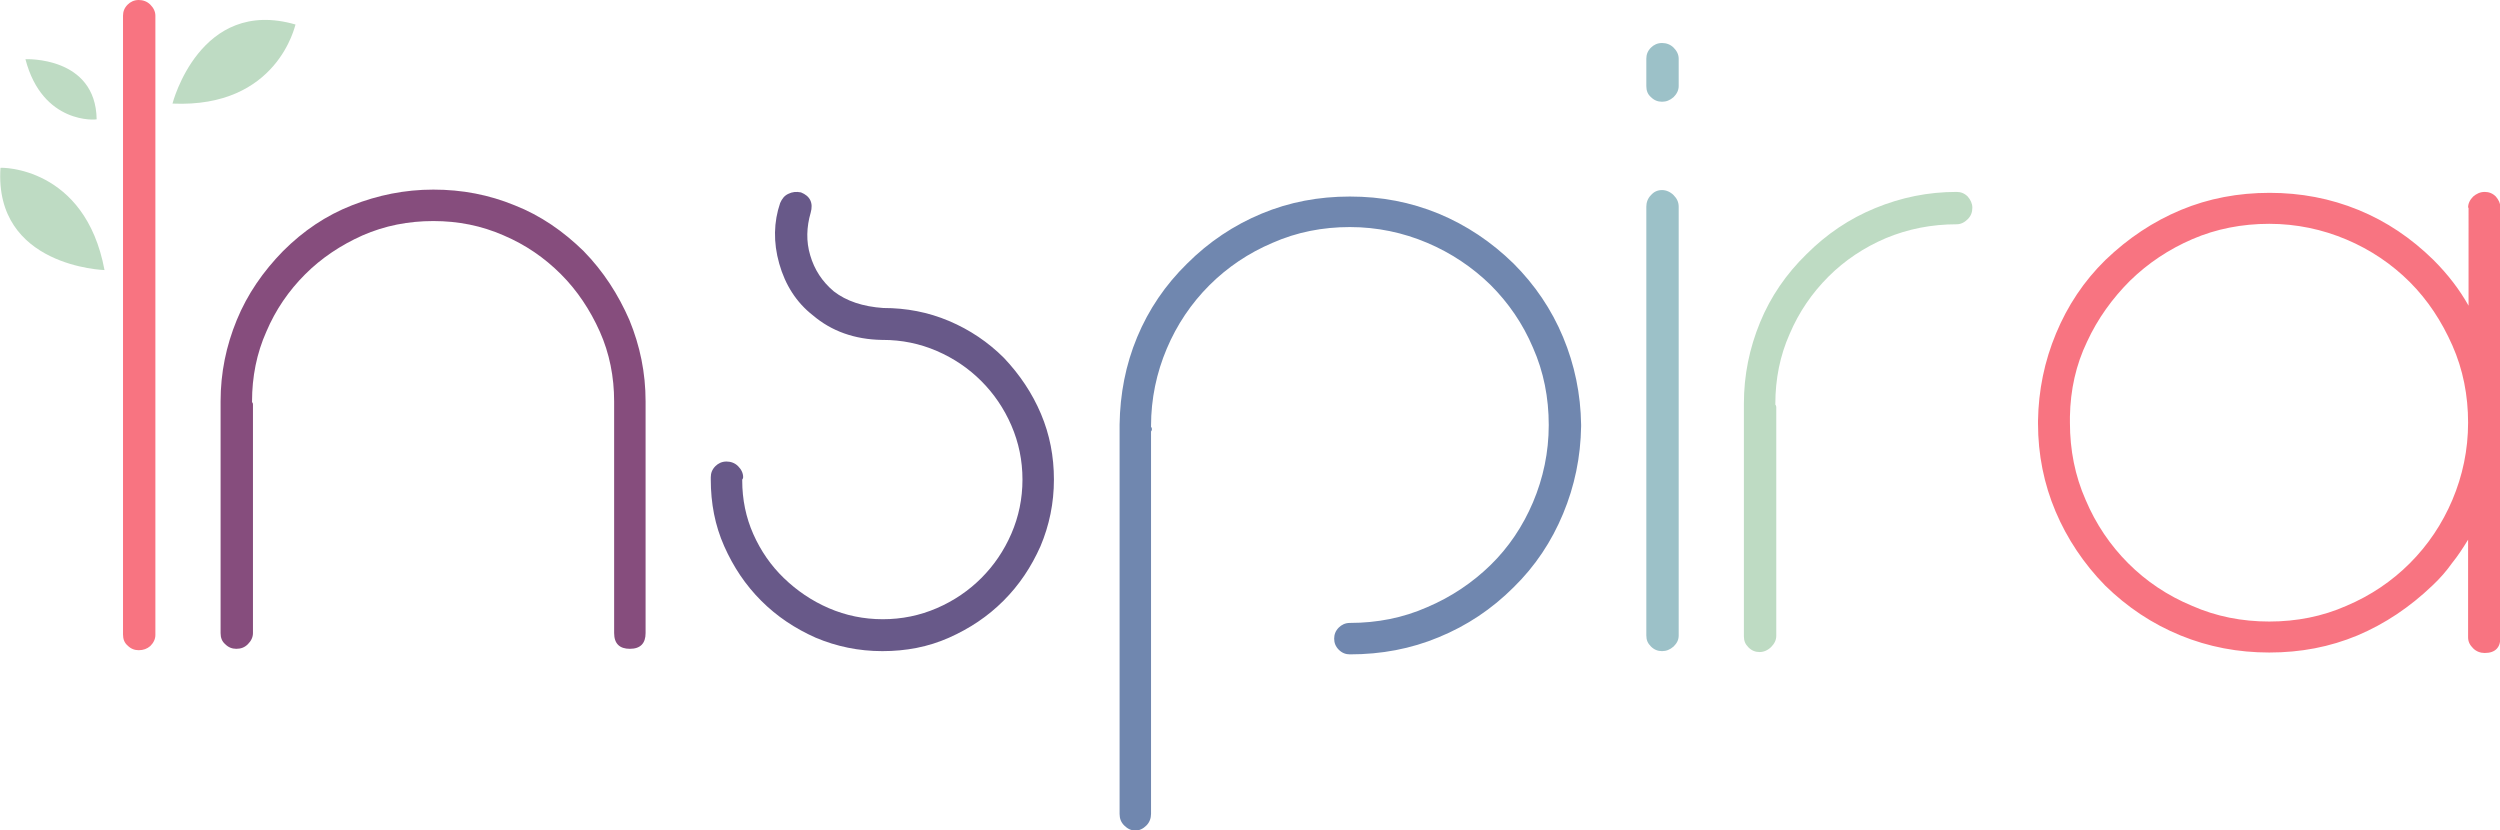 <?xml version="1.0" encoding="utf-8"?>
<!-- Generator: Adobe Illustrator 21.0.0, SVG Export Plug-In . SVG Version: 6.00 Build 0)  -->
<svg version="1.1" id="Layer_1" xmlns="http://www.w3.org/2000/svg" xmlns:xlink="http://www.w3.org/1999/xlink" x="0px" y="0px"
	 viewBox="0 0 540.6 179.5" style="enable-background:new 0 0 540.6 179.5;" xml:space="preserve">
<style type="text/css">
	.st0{fill:#EDEDED;}
	.st1{fill:#685989;}
	.st2{fill:#864D7D;}
	.st3{fill:#BEDBC3;}
	.st4{fill:#9CC1C8;}
	.st5{opacity:0.5;fill:#9CC1C8;}
	.st6{fill:#D3DEE4;}
	.st7{fill:#007271;}
	.st8{fill:#369999;}
	.st9{fill:#4D2B2B;}
	.st10{fill:#3A1F1E;}
	.st11{fill:#E95B4E;}
	.st12{fill:#EE8268;}
	.st13{fill:#C83D36;}
	.st14{fill:#F6B99F;}
	.st15{fill:#EEE9DC;}
	.st16{fill:#F19775;}
	.st17{fill:#6B3E3F;}
	.st18{fill:#C7BDB7;}
	.st19{fill:#D1D5CA;}
	.st20{fill:#2B3668;}
	.st21{fill:#EE827D;}
	.st22{fill:#F87481;}
	.st23{fill:#FFFFFF;stroke:#FFFFFF;stroke-miterlimit:10;}
	.st24{fill:#FFFFFF;}
	.st25{opacity:0.3;clip-path:url(#SVGID_2_);}
	.st26{opacity:0.3;clip-path:url(#SVGID_4_);}
	.st27{opacity:0.3;clip-path:url(#SVGID_6_);}
	.st28{fill:#7087AF;}
	.st29{clip-path:url(#SVGID_8_);}
	.st30{fill:#B2555F;}
	.st31{fill:#47284F;}
	.st32{fill:#FFBF9B;}
	.st33{fill:#FFA687;}
	.st34{fill:#72426B;}
	.st35{fill:#FFC9AC;}
	.st36{fill:#C19884;}
	.st37{fill:#FFA68D;}
	.st38{fill:#13A6CE;}
	.st39{fill:#4E2447;}
	.st40{opacity:0.3;}
	.st41{fill:#1A2E35;}
	.st42{fill:#FFBF9D;}
	.st43{fill:#FF9A6C;}
	.st44{fill:#375A64;}
	.st45{fill:#E1E1E1;}
	.st46{opacity:0.2;}
	.st47{fill:#FF4F5B;}
	.st48{fill:#EBEBEB;}
	.st49{fill:#AA6550;}
	.st50{fill:#FAFAFA;}
</style>
<g>
	<path class="st22" d="M30,140.6c-0.9,0-1.7-0.3-2.4-1c-0.7-0.6-1-1.4-1-2.4V3.4c0-0.9,0.3-1.7,1-2.4c0.6-0.6,1.4-1,2.4-1
		c0.9,0,1.8,0.3,2.5,1c0.7,0.7,1.1,1.5,1.1,2.4v133.9c0,0.9-0.4,1.7-1.1,2.4C31.8,140.3,31,140.6,30,140.6z"/>
	<path class="st2" d="M93.7,47.8c-5.4,0-10.5,1-15.3,3.1c-4.7,2.1-8.9,4.9-12.4,8.4c-3.6,3.6-6.4,7.7-8.4,12.4
		c-2.1,4.7-3.1,9.8-3.1,15.1V87c0.1,0,0.2,0.2,0.2,0.5v49.4c0,0.9-0.4,1.7-1.1,2.4s-1.5,1-2.5,1c-0.9,0-1.7-0.3-2.4-1
		c-0.7-0.6-1-1.4-1-2.4V87.5v-0.7c0-6.2,1.2-12,3.5-17.6c2.3-5.6,5.7-10.5,10-14.9c4.4-4.4,9.3-7.7,14.9-9.9
		c5.6-2.2,11.4-3.4,17.6-3.4c6.2,0,12,1.1,17.6,3.4c5.6,2.2,10.5,5.6,14.9,9.9c4.3,4.4,7.5,9.4,9.9,14.9c2.3,5.6,3.5,11.4,3.5,17.6
		v50.1c0,2.2-1.1,3.4-3.4,3.4c-2.2,0-3.4-1.1-3.4-3.4V86.8c0-5.3-1-10.4-3.1-15.1c-2.1-4.7-4.9-8.9-8.4-12.4
		c-3.6-3.6-7.7-6.4-12.4-8.4C104.1,48.8,99.1,47.8,93.7,47.8z"/>
	<path class="st1" d="M191,66.6c5,0,9.7,0.9,14.2,2.8c4.5,1.9,8.5,4.6,11.9,8c3.4,3.6,6.1,7.6,8,12.1c1.9,4.5,2.8,9.2,2.8,14.2
		c0,5.1-1,9.9-2.9,14.4c-2,4.5-4.6,8.4-8,11.8c-3.4,3.4-7.3,6-11.8,8c-4.5,2-9.3,2.9-14.4,2.9c-5.1,0-9.9-1-14.4-2.9
		c-4.5-2-8.4-4.6-11.8-8c-3.4-3.4-6-7.3-8-11.8c-2-4.5-2.9-9.3-2.9-14.4v-0.5c0-0.9,0.3-1.7,1-2.4c0.6-0.6,1.4-1,2.4-1
		c0.9,0,1.8,0.3,2.5,1c0.7,0.7,1.1,1.5,1.1,2.4c0,0.2-0.1,0.4-0.2,0.5v0.2c0,4.1,0.8,8,2.4,11.6c1.6,3.6,3.8,6.8,6.6,9.5
		c2.8,2.7,6,4.9,9.7,6.5c3.7,1.6,7.6,2.4,11.7,2.4c4.1,0,8-0.8,11.7-2.4c3.7-1.6,6.9-3.8,9.6-6.5c2.7-2.7,4.9-5.9,6.5-9.6
		c1.6-3.7,2.4-7.6,2.4-11.7c0-4.1-0.8-8-2.4-11.7c-1.6-3.7-3.8-6.9-6.5-9.6c-2.7-2.7-5.9-4.9-9.6-6.5c-3.7-1.6-7.6-2.4-11.7-2.4
		h-0.2c-5.9-0.1-10.9-1.9-14.9-5.3c-3.6-2.8-6-6.6-7.3-11.2c-1.3-4.6-1.2-9,0.2-13.1c0.4-0.9,0.9-1.6,1.8-2c0.8-0.4,1.7-0.5,2.7-0.3
		c2,0.8,2.7,2.3,2.1,4.4c-0.9,3.1-1,6.2-0.1,9.2c0.9,3.1,2.6,5.7,5.1,7.8c2.7,2.1,6.3,3.3,10.7,3.6H191z"/>
	<path class="st28" d="M245.9,72.9c2.5-6,6.1-11.3,10.8-15.9c4.7-4.7,10.1-8.3,16.1-10.8c6-2.5,12.3-3.7,19.1-3.7s13.1,1.2,19.2,3.7
		c6,2.5,11.4,6.1,16.2,10.8c4.6,4.6,8.2,9.9,10.7,15.9c2.5,6,3.8,12.3,3.9,18.9V92v0.2c-0.1,6.6-1.4,12.9-3.9,18.9
		c-2.5,6-6,11.3-10.7,15.9c-4.7,4.7-10.1,8.3-16.2,10.8c-6,2.5-12.4,3.7-19.2,3.7c-0.9,0-1.7-0.3-2.4-1c-0.7-0.7-1-1.5-1-2.4
		c0-0.9,0.3-1.7,1-2.4c0.6-0.6,1.4-1,2.4-1c5.9,0,11.5-1.1,16.7-3.4c5.2-2.2,9.8-5.3,13.7-9.1c3.9-3.8,7-8.4,9.2-13.6
		c2.2-5.2,3.4-10.8,3.4-16.7c0-5.9-1.1-11.5-3.4-16.7c-2.2-5.2-5.3-9.7-9.2-13.6c-3.9-3.8-8.5-6.9-13.7-9.1
		c-5.2-2.2-10.8-3.4-16.7-3.4c-5.9,0-11.5,1.1-16.7,3.4c-5.2,2.2-9.8,5.3-13.7,9.2c-3.9,3.9-7,8.5-9.2,13.7
		c-2.2,5.2-3.4,10.8-3.4,16.7v0.2c0.1,0.1,0.2,0.3,0.2,0.5c0,0.2-0.1,0.4-0.2,0.5V176c0,0.9-0.3,1.8-1,2.5c-0.7,0.7-1.5,1.1-2.4,1.1
		c-0.9,0-1.7-0.4-2.4-1.1c-0.7-0.7-1-1.5-1-2.5V91.8C242.2,85.2,243.4,78.9,245.9,72.9z"/>
	<path class="st4" d="M359.4,22c-0.9,0-1.7-0.3-2.4-1c-0.7-0.6-1-1.4-1-2.4v-5.9c0-0.9,0.3-1.7,1-2.4c0.6-0.6,1.4-1,2.4-1
		c0.9,0,1.8,0.3,2.5,1c0.7,0.7,1.1,1.5,1.1,2.4v5.9c0,0.9-0.4,1.7-1.1,2.4C361.1,21.7,360.3,22,359.4,22z M359.4,140.8
		c-0.9,0-1.7-0.3-2.4-1c-0.7-0.7-1-1.4-1-2.4V44.7c0-0.9,0.3-1.8,1-2.5c0.6-0.7,1.4-1.1,2.4-1.1c0.9,0,1.8,0.4,2.5,1.1
		s1.1,1.5,1.1,2.5v92.7c0,1-0.4,1.7-1.1,2.4C361.1,140.5,360.3,140.8,359.4,140.8z"/>
	<path class="st3" d="M380.5,141c-0.9,0-1.7-0.3-2.4-1c-0.7-0.7-1-1.4-1-2.4V88.2v-0.2v-0.7c0-6.2,1.2-12,3.5-17.6
		c2.3-5.6,5.7-10.5,10-14.7c4.4-4.4,9.3-7.7,14.9-10c5.6-2.3,11.4-3.5,17.6-3.5c0.9,0,1.7,0.3,2.4,1c0.6,0.7,1,1.5,1,2.4
		c0,1-0.3,1.8-1,2.5c-0.7,0.7-1.5,1.1-2.4,1.1c-5.4,0-10.5,1-15.3,3c-4.7,2-8.9,4.8-12.4,8.3c-3.6,3.6-6.4,7.7-8.4,12.4
		c-2.1,4.7-3.1,9.8-3.1,15.1v0.2c0.1,0.1,0.2,0.3,0.2,0.5v49.5c0,0.9-0.4,1.7-1.1,2.4C382.3,140.6,381.4,141,380.5,141z"/>
	<path class="st22" d="M533.7,44.9c0-0.9,0.4-1.7,1.1-2.4c0.7-0.6,1.5-1,2.5-1c0.9,0,1.7,0.3,2.4,1c0.6,0.7,1,1.5,1,2.4v92.9
		c0,2.2-1.1,3.4-3.4,3.4c-0.9,0-1.8-0.3-2.5-1c-0.7-0.7-1.1-1.4-1.1-2.4v-21.1c-1.1,1.8-2.2,3.5-3.5,5.1c-1.2,1.7-2.6,3.3-4.2,4.8
		c-4.9,4.7-10.3,8.3-16.2,10.8c-6,2.5-12.3,3.7-19.1,3.7c-6.7,0-13.1-1.2-19.2-3.7s-11.5-6.1-16.3-10.8c-4.6-4.7-8.2-10.1-10.7-16
		c-2.5-5.9-3.8-12.3-3.8-19v-0.2v-0.2v-0.2c0.1-6.6,1.4-12.9,3.9-18.9c2.5-6,6-11.3,10.7-15.9c4.9-4.7,10.3-8.3,16.3-10.8
		s12.4-3.7,19.2-3.7c6.7,0,13.1,1.2,19.2,3.7s11.4,6.1,16.2,10.8c3.2,3.2,5.7,6.5,7.6,9.9V44.9z M490.7,134.4
		c5.9,0,11.5-1.1,16.7-3.4c5.2-2.2,9.8-5.3,13.7-9.2c3.9-3.9,7-8.5,9.2-13.7c2.2-5.2,3.4-10.8,3.4-16.7c0-5.9-1.1-11.5-3.4-16.7
		c-2.3-5.2-5.3-9.8-9.2-13.7c-3.9-3.9-8.5-7-13.7-9.2c-5.2-2.2-10.8-3.4-16.7-3.4c-5.9,0-11.5,1.1-16.6,3.3c-5.1,2.2-9.6,5.2-13.5,9
		c-3.8,3.8-7,8.2-9.3,13.2c-2.4,5-3.6,10.4-3.7,16.2v0.4v0.5v0.2v0.2c0,5.9,1.1,11.5,3.4,16.7c2.2,5.2,5.3,9.8,9.2,13.7
		c3.9,3.9,8.5,7,13.8,9.2C479.2,133.3,484.8,134.4,490.7,134.4z"/>
	<path class="st3" d="M22.6,58.4c0,0-23.9-0.7-22.5-22.1C0.1,36.2,18.4,35.9,22.6,58.4z"/>
	<path class="st3" d="M37.3,22.4c0,0,5.9-23.1,26.6-17.1C63.8,5.4,60.1,23.4,37.3,22.4z"/>
	<path class="st3" d="M5.5,12.8c0,0,15.2-0.7,15.4,13C20.9,25.9,9.2,27,5.5,12.8z"/>
</g>
</svg>
